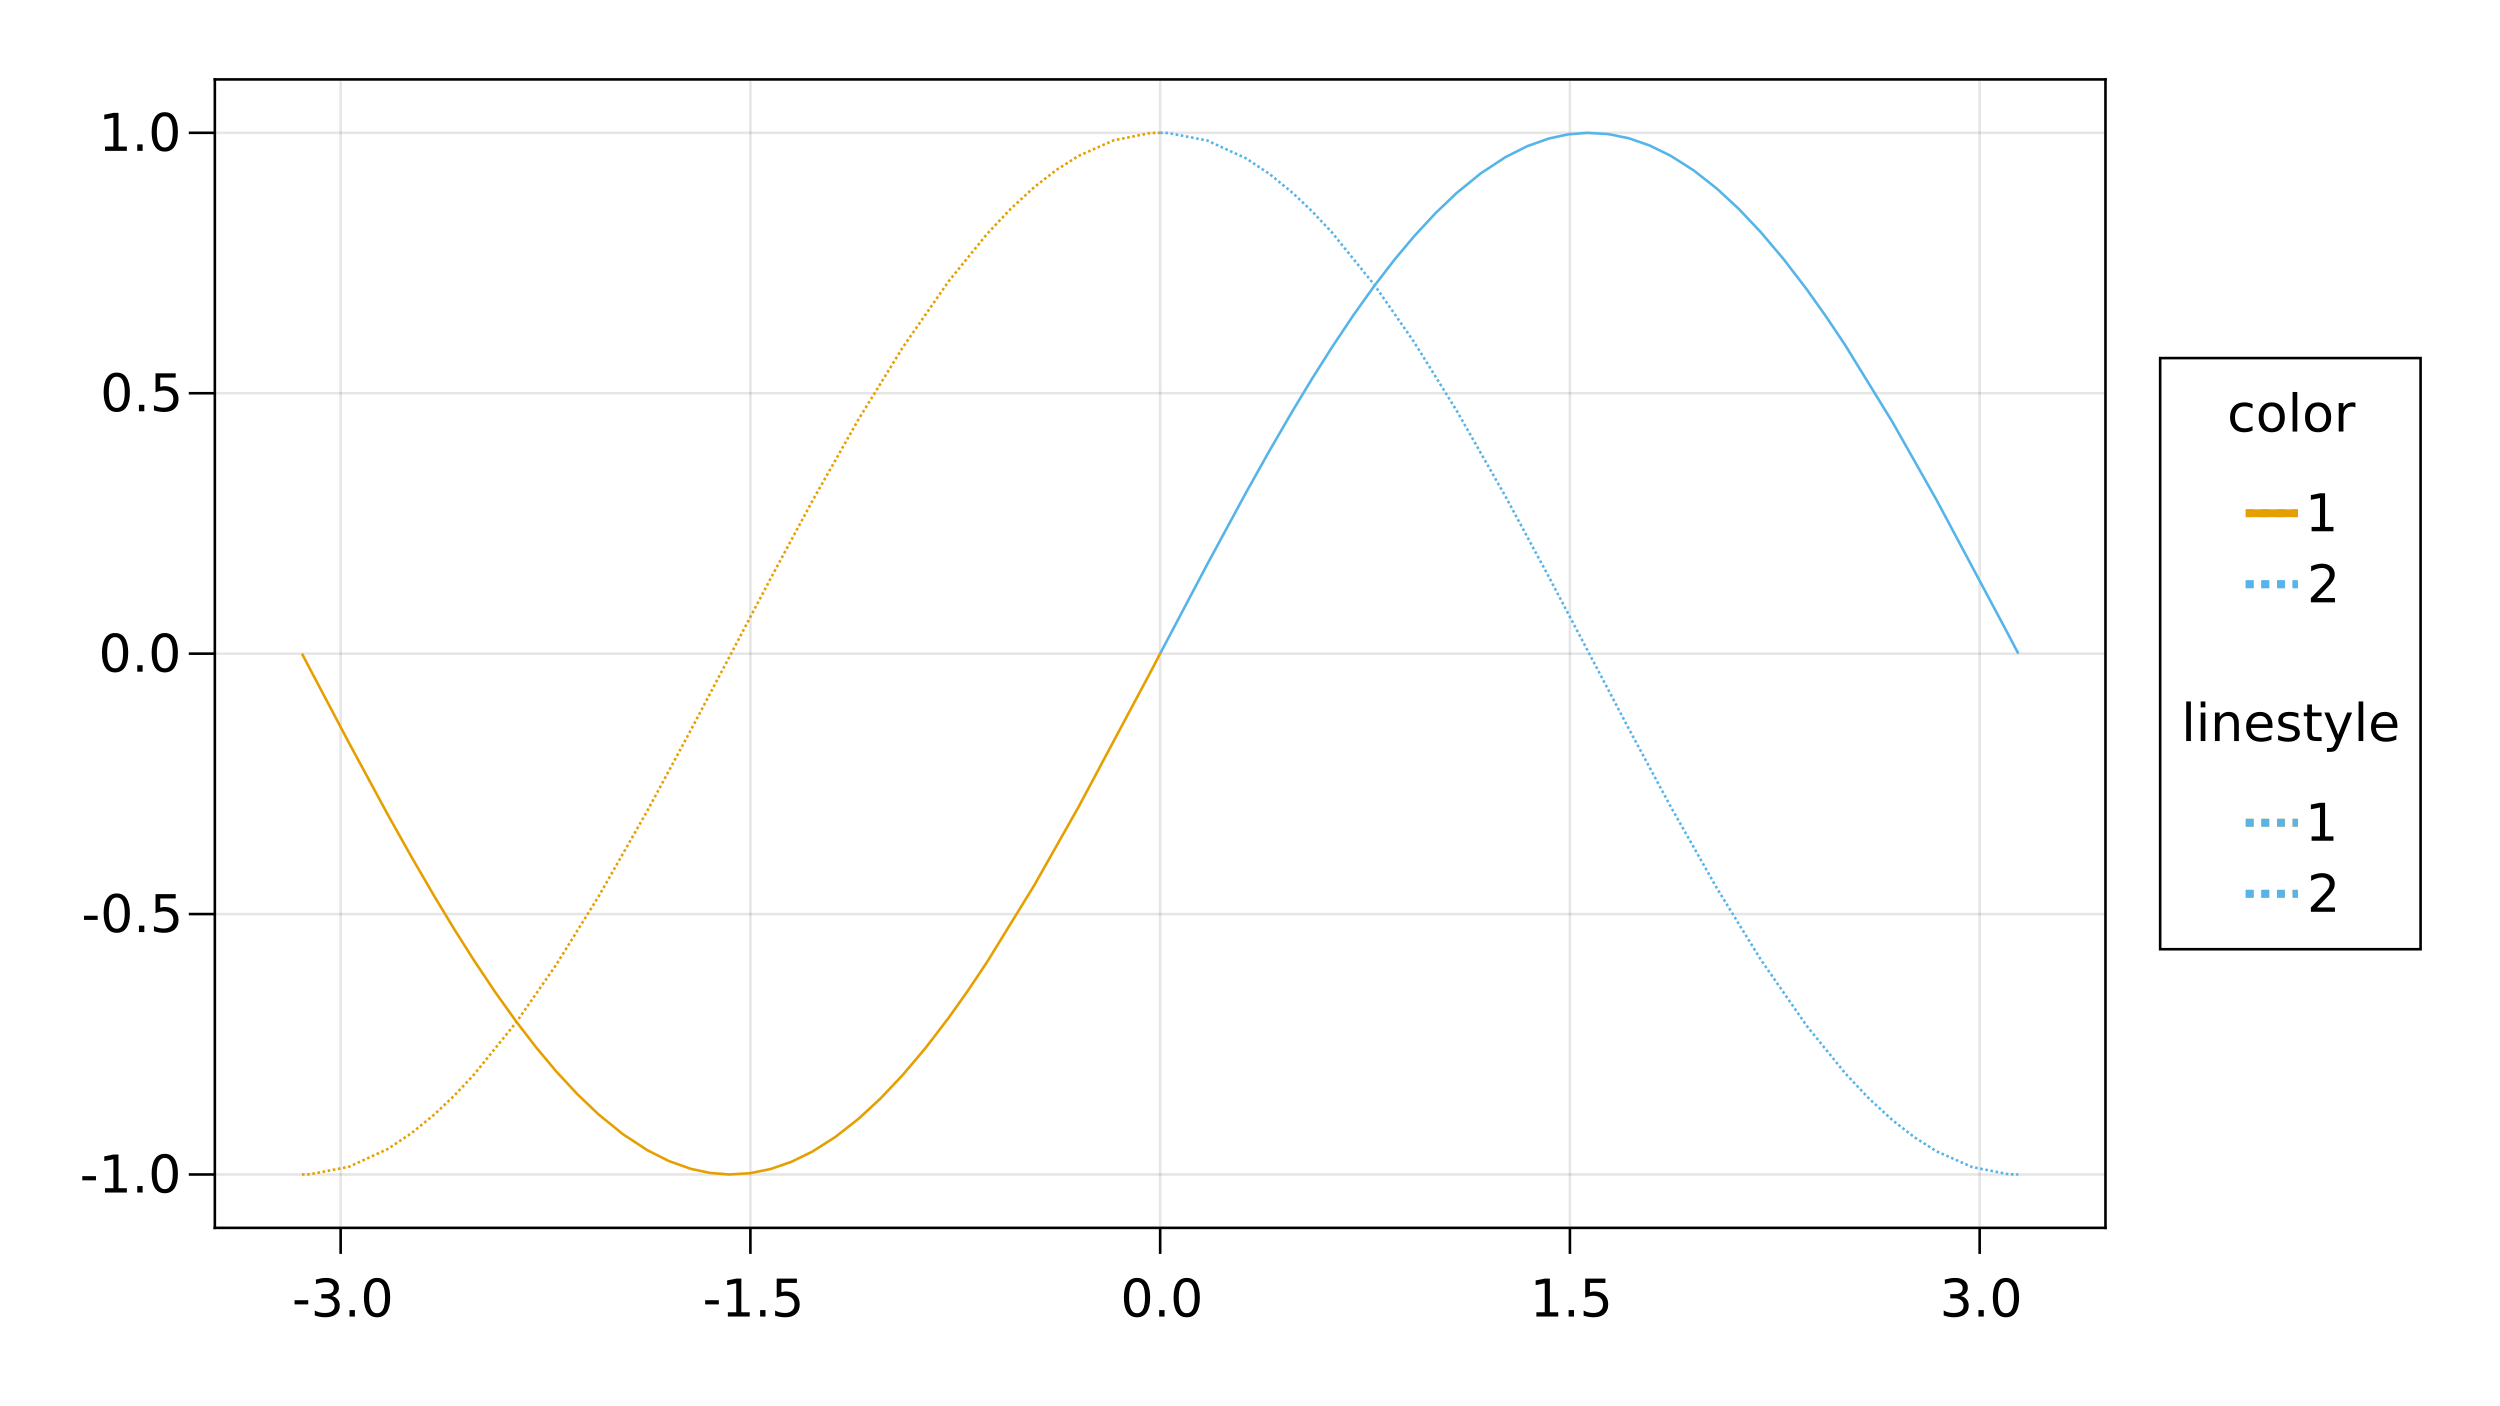 <?xml version="1.0" encoding="UTF-8"?>
<svg xmlns="http://www.w3.org/2000/svg" xmlns:xlink="http://www.w3.org/1999/xlink" width="960pt" height="540pt" viewBox="0 0 960 540" version="1.1">
<defs>
<g>
<symbol overflow="visible" id="glyph0-0">
<path style="stroke:none;" d="M 1 3.531 L 1 -14.109 L 11 -14.109 L 11 3.531 Z M 2.125 2.422 L 9.891 2.422 L 9.891 -12.984 L 2.125 -12.984 Z M 2.125 2.422 "/>
</symbol>
<symbol overflow="visible" id="glyph0-1">
<path style="stroke:none;" d="M 0.984 -6.281 L 6.234 -6.281 L 6.234 -4.672 L 0.984 -4.672 Z M 0.984 -6.281 "/>
</symbol>
<symbol overflow="visible" id="glyph0-2">
<path style="stroke:none;" d="M 8.109 -7.859 C 9.055 -7.66 9.797 -7.238 10.328 -6.594 C 10.859 -5.957 11.125 -5.172 11.125 -4.234 C 11.125 -2.797 10.629 -1.68 9.641 -0.891 C 8.648 -0.109 7.242 0.281 5.422 0.281 C 4.805 0.281 4.176 0.219 3.531 0.094 C 2.883 -0.02 2.219 -0.195 1.531 -0.438 L 1.531 -2.344 C 2.07 -2.02 2.664 -1.773 3.312 -1.609 C 3.969 -1.453 4.648 -1.375 5.359 -1.375 C 6.598 -1.375 7.539 -1.617 8.188 -2.109 C 8.832 -2.598 9.156 -3.305 9.156 -4.234 C 9.156 -5.098 8.852 -5.77 8.25 -6.25 C 7.656 -6.738 6.82 -6.984 5.75 -6.984 L 4.047 -6.984 L 4.047 -8.609 L 5.828 -8.609 C 6.797 -8.609 7.535 -8.801 8.047 -9.188 C 8.555 -9.57 8.812 -10.129 8.812 -10.859 C 8.812 -11.609 8.547 -12.18 8.016 -12.578 C 7.492 -12.984 6.738 -13.188 5.75 -13.188 C 5.207 -13.188 4.625 -13.125 4 -13 C 3.383 -12.883 2.707 -12.707 1.969 -12.469 L 1.969 -14.219 C 2.719 -14.426 3.414 -14.582 4.062 -14.688 C 4.719 -14.789 5.336 -14.844 5.922 -14.844 C 7.422 -14.844 8.602 -14.5 9.469 -13.812 C 10.344 -13.133 10.781 -12.219 10.781 -11.062 C 10.781 -10.258 10.547 -9.578 10.078 -9.016 C 9.617 -8.461 8.961 -8.078 8.109 -7.859 Z M 8.109 -7.859 "/>
</symbol>
<symbol overflow="visible" id="glyph0-3">
<path style="stroke:none;" d="M 2.141 -2.484 L 4.203 -2.484 L 4.203 0 L 2.141 0 Z M 2.141 -2.484 "/>
</symbol>
<symbol overflow="visible" id="glyph0-4">
<path style="stroke:none;" d="M 6.359 -13.281 C 5.336 -13.281 4.57 -12.781 4.062 -11.781 C 3.551 -10.781 3.297 -9.281 3.297 -7.281 C 3.297 -5.281 3.551 -3.781 4.062 -2.781 C 4.57 -1.781 5.336 -1.281 6.359 -1.281 C 7.379 -1.281 8.145 -1.781 8.656 -2.781 C 9.164 -3.781 9.422 -5.281 9.422 -7.281 C 9.422 -9.281 9.164 -10.781 8.656 -11.781 C 8.145 -12.781 7.379 -13.281 6.359 -13.281 Z M 6.359 -14.844 C 7.992 -14.844 9.238 -14.195 10.094 -12.906 C 10.957 -11.613 11.391 -9.738 11.391 -7.281 C 11.391 -4.82 10.957 -2.945 10.094 -1.656 C 9.238 -0.363 7.992 0.281 6.359 0.281 C 4.723 0.281 3.473 -0.363 2.609 -1.656 C 1.742 -2.945 1.312 -4.82 1.312 -7.281 C 1.312 -9.738 1.742 -11.613 2.609 -12.906 C 3.473 -14.195 4.723 -14.844 6.359 -14.844 Z M 6.359 -14.844 "/>
</symbol>
<symbol overflow="visible" id="glyph0-5">
<path style="stroke:none;" d="M 2.484 -1.656 L 5.703 -1.656 L 5.703 -12.781 L 2.203 -12.078 L 2.203 -13.875 L 5.688 -14.578 L 7.656 -14.578 L 7.656 -1.656 L 10.875 -1.656 L 10.875 0 L 2.484 0 Z M 2.484 -1.656 "/>
</symbol>
<symbol overflow="visible" id="glyph0-6">
<path style="stroke:none;" d="M 2.156 -14.578 L 9.906 -14.578 L 9.906 -12.922 L 3.969 -12.922 L 3.969 -9.344 C 4.25 -9.445 4.531 -9.52 4.812 -9.562 C 5.102 -9.613 5.395 -9.641 5.688 -9.641 C 7.312 -9.641 8.598 -9.191 9.547 -8.297 C 10.504 -7.41 10.984 -6.203 10.984 -4.672 C 10.984 -3.109 10.492 -1.891 9.516 -1.016 C 8.535 -0.148 7.156 0.281 5.375 0.281 C 4.77 0.281 4.148 0.227 3.516 0.125 C 2.879 0.02 2.223 -0.133 1.547 -0.344 L 1.547 -2.328 C 2.129 -2.004 2.734 -1.766 3.359 -1.609 C 3.984 -1.453 4.645 -1.375 5.344 -1.375 C 6.469 -1.375 7.359 -1.672 8.016 -2.266 C 8.672 -2.859 9 -3.66 9 -4.672 C 9 -5.691 8.672 -6.5 8.016 -7.094 C 7.359 -7.688 6.469 -7.984 5.344 -7.984 C 4.812 -7.984 4.285 -7.922 3.766 -7.797 C 3.242 -7.68 2.707 -7.5 2.156 -7.25 Z M 2.156 -14.578 "/>
</symbol>
<symbol overflow="visible" id="glyph0-7">
<path style="stroke:none;" d=""/>
</symbol>
<symbol overflow="visible" id="glyph0-8">
<path style="stroke:none;" d="M 9.75 -10.516 L 9.75 -8.844 C 9.25 -9.125 8.742 -9.332 8.234 -9.469 C 7.723 -9.602 7.207 -9.672 6.688 -9.672 C 5.52 -9.672 4.613 -9.301 3.969 -8.562 C 3.32 -7.832 3 -6.797 3 -5.453 C 3 -4.117 3.32 -3.082 3.969 -2.344 C 4.613 -1.602 5.52 -1.234 6.688 -1.234 C 7.207 -1.234 7.723 -1.301 8.234 -1.438 C 8.742 -1.582 9.25 -1.797 9.75 -2.078 L 9.75 -0.422 C 9.25 -0.18 8.727 -0.004 8.188 0.109 C 7.656 0.223 7.086 0.281 6.484 0.281 C 4.836 0.281 3.531 -0.234 2.562 -1.266 C 1.594 -2.305 1.109 -3.703 1.109 -5.453 C 1.109 -7.242 1.598 -8.648 2.578 -9.672 C 3.555 -10.691 4.898 -11.203 6.609 -11.203 C 7.16 -11.203 7.695 -11.145 8.219 -11.031 C 8.75 -10.914 9.258 -10.742 9.75 -10.516 Z M 9.75 -10.516 "/>
</symbol>
<symbol overflow="visible" id="glyph0-9">
<path style="stroke:none;" d="M 6.125 -9.672 C 5.156 -9.672 4.391 -9.297 3.828 -8.547 C 3.273 -7.797 3 -6.766 3 -5.453 C 3 -4.148 3.273 -3.117 3.828 -2.359 C 4.391 -1.609 5.156 -1.234 6.125 -1.234 C 7.082 -1.234 7.836 -1.609 8.391 -2.359 C 8.953 -3.117 9.234 -4.148 9.234 -5.453 C 9.234 -6.754 8.953 -7.781 8.391 -8.531 C 7.836 -9.289 7.082 -9.672 6.125 -9.672 Z M 6.125 -11.203 C 7.688 -11.203 8.91 -10.691 9.797 -9.672 C 10.691 -8.66 11.141 -7.254 11.141 -5.453 C 11.141 -3.672 10.691 -2.27 9.797 -1.25 C 8.91 -0.227 7.688 0.281 6.125 0.281 C 4.551 0.281 3.32 -0.227 2.438 -1.25 C 1.551 -2.27 1.109 -3.672 1.109 -5.453 C 1.109 -7.254 1.551 -8.66 2.438 -9.672 C 3.32 -10.691 4.551 -11.203 6.125 -11.203 Z M 6.125 -11.203 "/>
</symbol>
<symbol overflow="visible" id="glyph0-10">
<path style="stroke:none;" d="M 1.891 -15.203 L 3.688 -15.203 L 3.688 0 L 1.891 0 Z M 1.891 -15.203 "/>
</symbol>
<symbol overflow="visible" id="glyph0-11">
<path style="stroke:none;" d="M 8.219 -9.266 C 8.02 -9.379 7.801 -9.461 7.562 -9.516 C 7.32 -9.566 7.062 -9.594 6.781 -9.594 C 5.758 -9.594 4.977 -9.266 4.438 -8.609 C 3.895 -7.953 3.625 -7.004 3.625 -5.766 L 3.625 0 L 1.812 0 L 1.812 -10.938 L 3.625 -10.938 L 3.625 -9.234 C 4 -9.898 4.488 -10.395 5.094 -10.719 C 5.695 -11.039 6.438 -11.203 7.312 -11.203 C 7.426 -11.203 7.555 -11.191 7.703 -11.172 C 7.859 -11.16 8.031 -11.141 8.219 -11.109 Z M 8.219 -9.266 "/>
</symbol>
<symbol overflow="visible" id="glyph0-12">
<path style="stroke:none;" d="M 3.844 -1.656 L 10.719 -1.656 L 10.719 0 L 1.469 0 L 1.469 -1.656 C 2.219 -2.438 3.238 -3.477 4.531 -4.781 C 5.82 -6.082 6.633 -6.926 6.969 -7.312 C 7.594 -8.02 8.031 -8.617 8.281 -9.109 C 8.531 -9.598 8.656 -10.082 8.656 -10.562 C 8.656 -11.332 8.383 -11.961 7.844 -12.453 C 7.301 -12.941 6.594 -13.188 5.719 -13.188 C 5.102 -13.188 4.453 -13.078 3.766 -12.859 C 3.078 -12.648 2.344 -12.328 1.562 -11.891 L 1.562 -13.875 C 2.352 -14.195 3.094 -14.438 3.781 -14.594 C 4.477 -14.758 5.113 -14.844 5.688 -14.844 C 7.195 -14.844 8.398 -14.461 9.297 -13.703 C 10.191 -12.953 10.641 -11.945 10.641 -10.688 C 10.641 -10.082 10.523 -9.508 10.297 -8.969 C 10.078 -8.438 9.672 -7.805 9.078 -7.078 C 8.922 -6.891 8.406 -6.344 7.531 -5.438 C 6.656 -4.539 5.426 -3.281 3.844 -1.656 Z M 3.844 -1.656 "/>
</symbol>
<symbol overflow="visible" id="glyph0-13">
<path style="stroke:none;" d="M 1.891 -10.938 L 3.688 -10.938 L 3.688 0 L 1.891 0 Z M 1.891 -15.203 L 3.688 -15.203 L 3.688 -12.922 L 1.891 -12.922 Z M 1.891 -15.203 "/>
</symbol>
<symbol overflow="visible" id="glyph0-14">
<path style="stroke:none;" d="M 10.984 -6.609 L 10.984 0 L 9.188 0 L 9.188 -6.547 C 9.188 -7.578 8.984 -8.348 8.578 -8.859 C 8.172 -9.379 7.566 -9.641 6.766 -9.641 C 5.785 -9.641 5.016 -9.328 4.453 -8.703 C 3.898 -8.086 3.625 -7.25 3.625 -6.188 L 3.625 0 L 1.812 0 L 1.812 -10.938 L 3.625 -10.938 L 3.625 -9.234 C 4.051 -9.891 4.555 -10.379 5.141 -10.703 C 5.723 -11.035 6.395 -11.203 7.156 -11.203 C 8.414 -11.203 9.367 -10.812 10.016 -10.031 C 10.66 -9.258 10.984 -8.117 10.984 -6.609 Z M 10.984 -6.609 "/>
</symbol>
<symbol overflow="visible" id="glyph0-15">
<path style="stroke:none;" d="M 11.234 -5.922 L 11.234 -5.047 L 2.984 -5.047 C 3.055 -3.805 3.426 -2.859 4.094 -2.203 C 4.758 -1.555 5.691 -1.234 6.891 -1.234 C 7.578 -1.234 8.242 -1.316 8.891 -1.484 C 9.535 -1.66 10.18 -1.914 10.828 -2.25 L 10.828 -0.562 C 10.18 -0.281 9.52 -0.07 8.844 0.062 C 8.164 0.207 7.477 0.281 6.781 0.281 C 5.031 0.281 3.645 -0.223 2.625 -1.234 C 1.613 -2.254 1.109 -3.629 1.109 -5.359 C 1.109 -7.148 1.586 -8.57 2.547 -9.625 C 3.516 -10.676 4.82 -11.203 6.469 -11.203 C 7.938 -11.203 9.098 -10.727 9.953 -9.781 C 10.805 -8.832 11.234 -7.547 11.234 -5.922 Z M 9.438 -6.453 C 9.426 -7.43 9.148 -8.211 8.609 -8.797 C 8.078 -9.379 7.367 -9.672 6.484 -9.672 C 5.484 -9.672 4.68 -9.391 4.078 -8.828 C 3.473 -8.266 3.125 -7.469 3.031 -6.438 Z M 9.438 -6.453 "/>
</symbol>
<symbol overflow="visible" id="glyph0-16">
<path style="stroke:none;" d="M 8.859 -10.609 L 8.859 -8.922 C 8.348 -9.18 7.816 -9.375 7.266 -9.5 C 6.723 -9.633 6.16 -9.703 5.578 -9.703 C 4.68 -9.703 4.008 -9.562 3.562 -9.281 C 3.125 -9.008 2.906 -8.602 2.906 -8.062 C 2.906 -7.645 3.062 -7.316 3.375 -7.078 C 3.695 -6.836 4.336 -6.609 5.297 -6.391 L 5.922 -6.266 C 7.191 -5.984 8.094 -5.594 8.625 -5.094 C 9.164 -4.602 9.438 -3.91 9.438 -3.016 C 9.438 -2.004 9.035 -1.203 8.234 -0.609 C 7.43 -0.016 6.328 0.281 4.922 0.281 C 4.336 0.281 3.727 0.223 3.094 0.109 C 2.457 -0.004 1.785 -0.176 1.078 -0.406 L 1.078 -2.25 C 1.742 -1.906 2.398 -1.645 3.047 -1.469 C 3.691 -1.301 4.332 -1.219 4.969 -1.219 C 5.812 -1.219 6.457 -1.363 6.906 -1.656 C 7.363 -1.945 7.594 -2.352 7.594 -2.875 C 7.594 -3.363 7.426 -3.738 7.094 -4 C 6.77 -4.258 6.051 -4.508 4.938 -4.75 L 4.312 -4.906 C 3.195 -5.133 2.391 -5.488 1.891 -5.969 C 1.398 -6.457 1.156 -7.129 1.156 -7.984 C 1.156 -9.004 1.52 -9.797 2.25 -10.359 C 2.977 -10.922 4.016 -11.203 5.359 -11.203 C 6.023 -11.203 6.648 -11.148 7.234 -11.047 C 7.816 -10.953 8.359 -10.805 8.859 -10.609 Z M 8.859 -10.609 "/>
</symbol>
<symbol overflow="visible" id="glyph0-17">
<path style="stroke:none;" d="M 3.656 -14.047 L 3.656 -10.938 L 7.359 -10.938 L 7.359 -9.547 L 3.656 -9.547 L 3.656 -3.609 C 3.656 -2.711 3.773 -2.133 4.016 -1.875 C 4.266 -1.625 4.766 -1.5 5.516 -1.5 L 7.359 -1.5 L 7.359 0 L 5.516 0 C 4.129 0 3.172 -0.254 2.641 -0.766 C 2.117 -1.285 1.859 -2.234 1.859 -3.609 L 1.859 -9.547 L 0.531 -9.547 L 0.531 -10.938 L 1.859 -10.938 L 1.859 -14.047 Z M 3.656 -14.047 "/>
</symbol>
<symbol overflow="visible" id="glyph0-18">
<path style="stroke:none;" d="M 6.438 1.016 C 5.926 2.316 5.43 3.164 4.953 3.562 C 4.473 3.957 3.828 4.156 3.016 4.156 L 1.578 4.156 L 1.578 2.656 L 2.641 2.656 C 3.129 2.656 3.508 2.535 3.781 2.297 C 4.062 2.066 4.367 1.516 4.703 0.641 L 5.016 -0.172 L 0.594 -10.938 L 2.5 -10.938 L 5.922 -2.391 L 9.344 -10.938 L 11.234 -10.938 Z M 6.438 1.016 "/>
</symbol>
</g>
</defs>
<g id="surface235">
<rect x="0" y="0" width="960" height="540" style="fill:rgb(100%,100%,100%);fill-opacity:1;stroke:none;"/>
<path style=" stroke:none;fill-rule:nonzero;fill:rgb(100%,100%,100%);fill-opacity:1;" d="M 83 471 L 808 471 L 808 31 L 83 31 Z M 83 471 "/>
<path style="fill:none;stroke-width:1;stroke-linecap:butt;stroke-linejoin:miter;stroke:rgb(0%,0%,0%);stroke-opacity:0.1;stroke-miterlimit:10;" d="M 130.809 471 L 130.809 31 M 288.152 471 L 288.152 31 M 445.5 471 L 445.5 31 M 602.848 471 L 602.848 31 M 760.191 471 L 760.191 31 "/>
<path style="fill:none;stroke-width:1;stroke-linecap:butt;stroke-linejoin:miter;stroke:rgb(0%,0%,0%);stroke-opacity:0.1;stroke-miterlimit:10;" d="M 83 451 L 808 451 M 83 351 L 808 351 M 83 251 L 808 251 M 83 151 L 808 151 M 83 51 L 808 51 "/>
<path style="fill:none;stroke-width:1;stroke-linecap:butt;stroke-linejoin:miter;stroke:rgb(0%,0%,0%);stroke-opacity:1;stroke-miterlimit:10;" d="M 130.809 471.5 L 130.809 481.5 M 288.152 471.5 L 288.152 481.5 M 445.5 471.5 L 445.5 481.5 M 602.848 471.5 L 602.848 481.5 M 760.191 471.5 L 760.191 481.5 "/>
<g style="fill:rgb(0%,0%,0%);fill-opacity:1;">
  <use xlink:href="#glyph0-1" x="112.129" y="505.562"/>
</g>
<g style="fill:rgb(0%,0%,0%);fill-opacity:1;">
  <use xlink:href="#glyph0-2" x="119.348" y="505.562"/>
</g>
<g style="fill:rgb(0%,0%,0%);fill-opacity:1;">
  <use xlink:href="#glyph0-3" x="132.07" y="505.562"/>
</g>
<g style="fill:rgb(0%,0%,0%);fill-opacity:1;">
  <use xlink:href="#glyph0-4" x="138.43" y="505.562"/>
</g>
<g style="fill:rgb(0%,0%,0%);fill-opacity:1;">
  <use xlink:href="#glyph0-1" x="269.801" y="505.562"/>
</g>
<g style="fill:rgb(0%,0%,0%);fill-opacity:1;">
  <use xlink:href="#glyph0-5" x="277.016" y="505.562"/>
</g>
<g style="fill:rgb(0%,0%,0%);fill-opacity:1;">
  <use xlink:href="#glyph0-3" x="289.742" y="505.562"/>
</g>
<g style="fill:rgb(0%,0%,0%);fill-opacity:1;">
  <use xlink:href="#glyph0-6" x="296.098" y="505.562"/>
</g>
<g style="fill:rgb(0%,0%,0%);fill-opacity:1;">
  <use xlink:href="#glyph0-4" x="430.262" y="505.562"/>
</g>
<g style="fill:rgb(0%,0%,0%);fill-opacity:1;">
  <use xlink:href="#glyph0-3" x="442.984" y="505.562"/>
</g>
<g style="fill:rgb(0%,0%,0%);fill-opacity:1;">
  <use xlink:href="#glyph0-4" x="449.344" y="505.562"/>
</g>
<g style="fill:rgb(0%,0%,0%);fill-opacity:1;">
  <use xlink:href="#glyph0-5" x="587.488" y="505.562"/>
</g>
<g style="fill:rgb(0%,0%,0%);fill-opacity:1;">
  <use xlink:href="#glyph0-3" x="600.215" y="505.562"/>
</g>
<g style="fill:rgb(0%,0%,0%);fill-opacity:1;">
  <use xlink:href="#glyph0-6" x="606.57" y="505.562"/>
</g>
<g style="fill:rgb(0%,0%,0%);fill-opacity:1;">
  <use xlink:href="#glyph0-2" x="744.852" y="505.562"/>
</g>
<g style="fill:rgb(0%,0%,0%);fill-opacity:1;">
  <use xlink:href="#glyph0-3" x="757.574" y="505.562"/>
</g>
<g style="fill:rgb(0%,0%,0%);fill-opacity:1;">
  <use xlink:href="#glyph0-4" x="763.934" y="505.562"/>
</g>
<path style="fill:none;stroke-width:1;stroke-linecap:butt;stroke-linejoin:miter;stroke:rgb(0%,0%,0%);stroke-opacity:1;stroke-miterlimit:10;" d="M 82 471.5 L 809 471.5 "/>
<path style="fill:none;stroke-width:1;stroke-linecap:butt;stroke-linejoin:miter;stroke:rgb(0%,0%,0%);stroke-opacity:1;stroke-miterlimit:10;" d="M 82.5 451 L 72.5 451 M 82.5 351 L 72.5 351 M 82.5 251 L 72.5 251 M 82.5 151 L 72.5 151 M 82.5 51 L 72.5 51 "/>
<g style="fill:rgb(0%,0%,0%);fill-opacity:1;">
  <use xlink:href="#glyph0-1" x="30.621" y="457.922"/>
</g>
<g style="fill:rgb(0%,0%,0%);fill-opacity:1;">
  <use xlink:href="#glyph0-5" x="37.84" y="457.922"/>
</g>
<g style="fill:rgb(0%,0%,0%);fill-opacity:1;">
  <use xlink:href="#glyph0-3" x="50.566" y="457.922"/>
</g>
<g style="fill:rgb(0%,0%,0%);fill-opacity:1;">
  <use xlink:href="#glyph0-4" x="56.922" y="457.922"/>
</g>
<g style="fill:rgb(0%,0%,0%);fill-opacity:1;">
  <use xlink:href="#glyph0-1" x="31.266" y="357.922"/>
</g>
<g style="fill:rgb(0%,0%,0%);fill-opacity:1;">
  <use xlink:href="#glyph0-4" x="38.484" y="357.922"/>
</g>
<g style="fill:rgb(0%,0%,0%);fill-opacity:1;">
  <use xlink:href="#glyph0-3" x="51.211" y="357.922"/>
</g>
<g style="fill:rgb(0%,0%,0%);fill-opacity:1;">
  <use xlink:href="#glyph0-6" x="57.566" y="357.922"/>
</g>
<g style="fill:rgb(0%,0%,0%);fill-opacity:1;">
  <use xlink:href="#glyph0-4" x="37.84" y="257.926"/>
</g>
<g style="fill:rgb(0%,0%,0%);fill-opacity:1;">
  <use xlink:href="#glyph0-3" x="50.566" y="257.926"/>
</g>
<g style="fill:rgb(0%,0%,0%);fill-opacity:1;">
  <use xlink:href="#glyph0-4" x="56.922" y="257.926"/>
</g>
<g style="fill:rgb(0%,0%,0%);fill-opacity:1;">
  <use xlink:href="#glyph0-4" x="38.484" y="157.926"/>
</g>
<g style="fill:rgb(0%,0%,0%);fill-opacity:1;">
  <use xlink:href="#glyph0-3" x="51.211" y="157.926"/>
</g>
<g style="fill:rgb(0%,0%,0%);fill-opacity:1;">
  <use xlink:href="#glyph0-6" x="57.566" y="157.926"/>
</g>
<g style="fill:rgb(0%,0%,0%);fill-opacity:1;">
  <use xlink:href="#glyph0-5" x="37.84" y="57.926"/>
</g>
<g style="fill:rgb(0%,0%,0%);fill-opacity:1;">
  <use xlink:href="#glyph0-3" x="50.566" y="57.926"/>
</g>
<g style="fill:rgb(0%,0%,0%);fill-opacity:1;">
  <use xlink:href="#glyph0-4" x="56.922" y="57.926"/>
</g>
<path style="fill:none;stroke-width:1;stroke-linecap:butt;stroke-linejoin:miter;stroke:rgb(0%,0%,0%);stroke-opacity:1;stroke-miterlimit:10;" d="M 82.5 472 L 82.5 30 "/>
<path style="fill:none;stroke-width:1;stroke-linecap:butt;stroke-linejoin:miter;stroke:rgb(0%,0%,0%);stroke-opacity:1;stroke-miterlimit:10;" d="M 82 30.5 L 809 30.5 "/>
<path style="fill:none;stroke-width:1;stroke-linecap:butt;stroke-linejoin:miter;stroke:rgb(0%,0%,0%);stroke-opacity:1;stroke-miterlimit:10;" d="M 808.5 472 L 808.5 30 "/>
<g style="fill:rgb(0%,0%,0%);fill-opacity:1;">
  <use xlink:href="#glyph0-7" x="445.5" y="16.285"/>
</g>
<path style="fill:none;stroke-width:1;stroke-linecap:butt;stroke-linejoin:miter;stroke:rgb(90.196%,62.353%,0%);stroke-opacity:1;stroke-miterlimit:10;" d="M 115.953 251 L 117.562 254.066 L 119.172 257.137 L 134.051 285.332 L 148.93 312.844 L 157.871 328.812 L 166.812 344.215 L 174.375 356.715 L 181.934 368.664 L 190.145 380.953 L 198.359 392.445 L 205.93 402.273 L 213.5 411.312 L 221.617 420.078 L 229.734 427.828 L 239.137 435.484 L 248.543 441.66 L 256.898 445.863 L 265.258 448.828 L 272.586 450.398 L 279.914 450.992 L 287.902 450.531 L 295.895 448.914 L 303.934 446.125 L 311.969 442.195 L 320.855 436.543 L 329.742 429.559 L 338.199 421.727 L 346.652 412.785 L 355.445 402.371 L 364.238 390.898 L 371.637 380.477 L 379.039 369.406 L 397.109 340.023 L 414.098 309.984 L 441.312 258.984 L 445.5 251 "/>
<path style="fill:none;stroke-width:1;stroke-linecap:butt;stroke-linejoin:miter;stroke:rgb(33.725%,70.588%,91.373%);stroke-opacity:1;stroke-miterlimit:10;" d="M 445.5 251 L 447.109 247.934 L 448.719 244.863 L 463.598 216.668 L 478.477 189.156 L 487.418 173.188 L 496.359 157.785 L 503.918 145.285 L 511.48 133.336 L 519.691 121.047 L 527.902 109.555 L 535.473 99.727 L 543.047 90.688 L 551.164 81.922 L 559.277 74.172 L 568.684 66.516 L 578.086 60.34 L 586.445 56.137 L 594.801 53.172 L 602.133 51.602 L 609.461 51.008 L 617.449 51.469 L 625.441 53.086 L 633.477 55.875 L 641.516 59.805 L 650.402 65.457 L 659.289 72.441 L 667.742 80.273 L 676.199 89.215 L 684.992 99.629 L 693.781 111.102 L 701.184 121.523 L 708.586 132.594 L 726.656 161.977 L 743.641 192.016 L 770.855 243.016 L 775.047 251 "/>
<path style="fill:none;stroke-width:1;stroke-linecap:butt;stroke-linejoin:miter;stroke:rgb(90.196%,62.353%,0%);stroke-opacity:1;stroke-dasharray:1,1,1,1;stroke-miterlimit:10;" d="M 115.953 451 L 117.562 450.977 L 119.172 450.906 L 134.051 448.031 L 148.93 441.199 L 157.871 435.242 L 166.812 427.949 L 174.375 420.777 L 181.934 412.727 L 198.359 392.398 L 213.5 370.582 L 229.734 344.441 L 248.543 311.406 L 265.258 280.391 L 279.914 252.551 L 295.895 222.184 L 311.969 192.309 L 329.742 160.91 L 346.652 133.414 L 364.238 108.07 L 379.039 89.816 L 388.074 80.23 L 397.109 71.906 L 405.602 65.293 L 414.098 59.895 L 427.703 53.871 L 441.312 51.16 L 443.406 51.039 L 445.5 51 "/>
<path style="fill:none;stroke-width:1;stroke-linecap:butt;stroke-linejoin:miter;stroke:rgb(33.725%,70.588%,91.373%);stroke-opacity:1;stroke-dasharray:1,1,1,1;stroke-miterlimit:10;" d="M 445.5 51 L 447.109 51.023 L 448.719 51.094 L 463.598 53.969 L 478.477 60.801 L 487.418 66.758 L 496.359 74.051 L 503.918 81.223 L 511.48 89.273 L 527.902 109.602 L 543.047 131.418 L 559.277 157.559 L 578.086 190.594 L 594.801 221.609 L 609.461 249.449 L 625.441 279.816 L 641.516 309.691 L 659.289 341.09 L 676.199 368.586 L 693.781 393.93 L 708.586 412.184 L 717.621 421.77 L 726.656 430.094 L 735.148 436.707 L 743.641 442.105 L 757.25 448.129 L 770.855 450.84 L 772.953 450.961 L 775.047 451 "/>
<path style="fill-rule:nonzero;fill:rgb(100%,100%,100%);fill-opacity:1;stroke-width:1;stroke-linecap:butt;stroke-linejoin:miter;stroke:rgb(0%,0%,0%);stroke-opacity:1;stroke-miterlimit:10;" d="M 829.5 364.5 L 929.5 364.5 L 929.5 137.5 L 829.5 137.5 Z M 829.5 364.5 "/>
<g style="fill:rgb(0%,0%,0%);fill-opacity:1;">
  <use xlink:href="#glyph0-8" x="855.234" y="165.719"/>
</g>
<g style="fill:rgb(0%,0%,0%);fill-opacity:1;">
  <use xlink:href="#glyph0-9" x="866.227" y="165.719"/>
</g>
<g style="fill:rgb(0%,0%,0%);fill-opacity:1;">
  <use xlink:href="#glyph0-10" x="878.465" y="165.719"/>
</g>
<g style="fill:rgb(0%,0%,0%);fill-opacity:1;">
  <use xlink:href="#glyph0-9" x="884.02" y="165.719"/>
</g>
<g style="fill:rgb(0%,0%,0%);fill-opacity:1;">
  <use xlink:href="#glyph0-11" x="896.258" y="165.719"/>
</g>
<g style="fill:rgb(0%,0%,0%);fill-opacity:1;">
  <use xlink:href="#glyph0-5" x="885.172" y="204"/>
</g>
<path style="fill:none;stroke-width:3;stroke-linecap:butt;stroke-linejoin:miter;stroke:rgb(90.196%,62.353%,0%);stroke-opacity:1;stroke-miterlimit:10;" d="M 862.371 197.078 L 882.371 197.078 "/>
<path style="fill:none;stroke-width:3;stroke-linecap:butt;stroke-linejoin:miter;stroke:rgb(90.196%,62.353%,0%);stroke-opacity:1;stroke-dasharray:3,3,3,3;stroke-miterlimit:10;" d="M 862.371 197.078 L 882.371 197.078 "/>
<g style="fill:rgb(0%,0%,0%);fill-opacity:1;">
  <use xlink:href="#glyph0-12" x="885.906" y="231.285"/>
</g>
<path style="fill:none;stroke-width:3;stroke-linecap:butt;stroke-linejoin:miter;stroke:rgb(33.725%,70.588%,91.373%);stroke-opacity:1;stroke-dasharray:3,3,3,3;stroke-miterlimit:10;" d="M 862.371 224.359 L 882.371 224.359 "/>
<path style="fill:none;stroke-width:3;stroke-linecap:butt;stroke-linejoin:miter;stroke:rgb(33.725%,70.588%,91.373%);stroke-opacity:1;stroke-dasharray:3,3,3,3;stroke-miterlimit:10;" d="M 862.371 224.359 L 882.371 224.359 "/>
<g style="fill:rgb(0%,0%,0%);fill-opacity:1;">
  <use xlink:href="#glyph0-10" x="837.613" y="284.562"/>
</g>
<g style="fill:rgb(0%,0%,0%);fill-opacity:1;">
  <use xlink:href="#glyph0-13" x="843.172" y="284.562"/>
</g>
<g style="fill:rgb(0%,0%,0%);fill-opacity:1;">
  <use xlink:href="#glyph0-14" x="848.727" y="284.562"/>
</g>
<g style="fill:rgb(0%,0%,0%);fill-opacity:1;">
  <use xlink:href="#glyph0-15" x="861.406" y="284.562"/>
</g>
<g style="fill:rgb(0%,0%,0%);fill-opacity:1;">
  <use xlink:href="#glyph0-16" x="873.711" y="284.562"/>
</g>
<g style="fill:rgb(0%,0%,0%);fill-opacity:1;">
  <use xlink:href="#glyph0-17" x="884.129" y="284.562"/>
</g>
<g style="fill:rgb(0%,0%,0%);fill-opacity:1;">
  <use xlink:href="#glyph0-18" x="891.969" y="284.562"/>
</g>
<g style="fill:rgb(0%,0%,0%);fill-opacity:1;">
  <use xlink:href="#glyph0-10" x="903.805" y="284.562"/>
</g>
<g style="fill:rgb(0%,0%,0%);fill-opacity:1;">
  <use xlink:href="#glyph0-15" x="909.363" y="284.562"/>
</g>
<g style="fill:rgb(0%,0%,0%);fill-opacity:1;">
  <use xlink:href="#glyph0-5" x="885.172" y="322.844"/>
</g>
<path style="fill:none;stroke-width:3;stroke-linecap:butt;stroke-linejoin:miter;stroke:rgb(90.196%,62.353%,0%);stroke-opacity:1;stroke-dasharray:3,3,3,3;stroke-miterlimit:10;" d="M 862.371 315.922 L 882.371 315.922 "/>
<path style="fill:none;stroke-width:3;stroke-linecap:butt;stroke-linejoin:miter;stroke:rgb(33.725%,70.588%,91.373%);stroke-opacity:1;stroke-dasharray:3,3,3,3;stroke-miterlimit:10;" d="M 862.371 315.922 L 882.371 315.922 "/>
<g style="fill:rgb(0%,0%,0%);fill-opacity:1;">
  <use xlink:href="#glyph0-12" x="885.906" y="350.125"/>
</g>
<path style="fill:none;stroke-width:3;stroke-linecap:butt;stroke-linejoin:miter;stroke:rgb(90.196%,62.353%,0%);stroke-opacity:1;stroke-dasharray:3,3,3,3;stroke-miterlimit:10;" d="M 862.371 343.203 L 882.371 343.203 "/>
<path style="fill:none;stroke-width:3;stroke-linecap:butt;stroke-linejoin:miter;stroke:rgb(33.725%,70.588%,91.373%);stroke-opacity:1;stroke-dasharray:3,3,3,3;stroke-miterlimit:10;" d="M 862.371 343.203 L 882.371 343.203 "/>
</g>
</svg>

